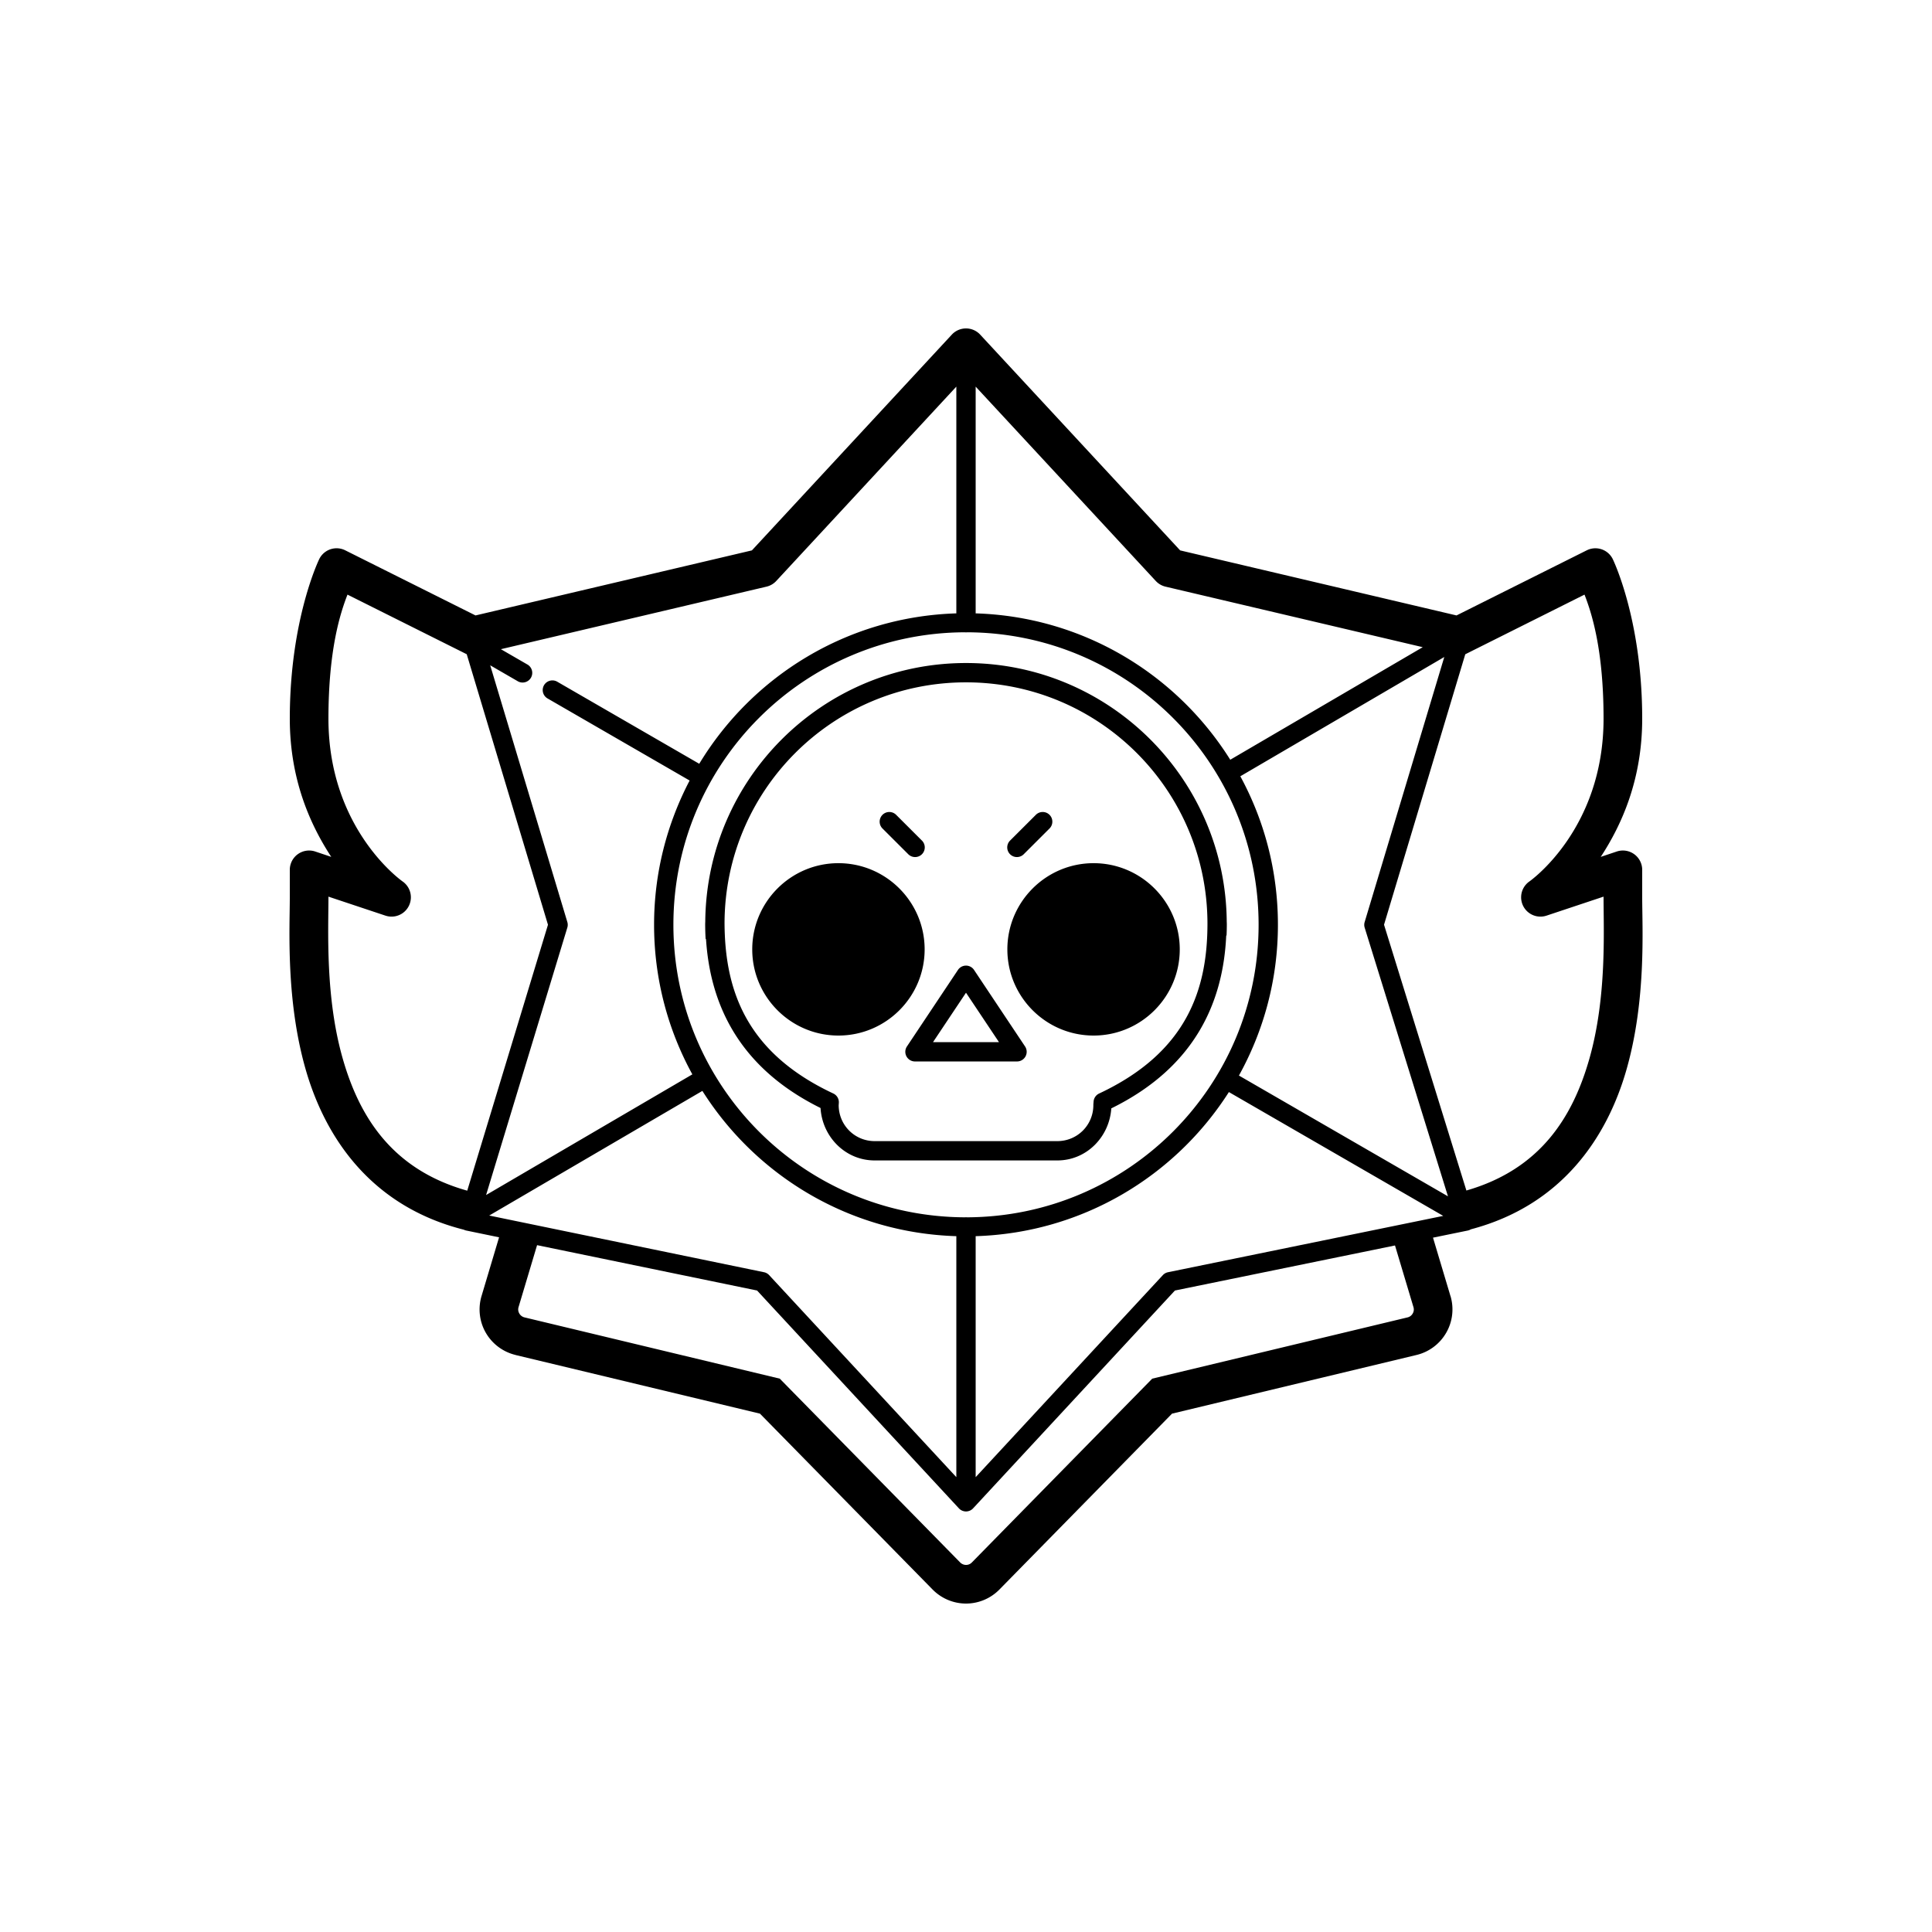 <svg xmlns="http://www.w3.org/2000/svg"  viewBox="0 0 100 100" width="100px" height="100px"><path d="M 50.023 17 A 1 1 0 0 0 49.266 17.32 L 38.918 28.488 L 24.613 31.855 L 17.869 28.484 A 1 1 0 0 0 17.385 28.379 A 1 1 0 0 0 16.527 28.932 C 16.527 28.932 15 32.031 15 37.199 C 15 40.335 16.05 42.678 17.146 44.352 L 16.316 44.074 A 1 1 0 0 0 15 45.021 L 15 46.443 C 15 48.058 14.79 51.74 15.816 55.336 C 16.824 58.868 19.195 62.432 24.004 63.648 C 24.005 63.649 24.005 63.648 24.006 63.648 A 0.5 0.5 0 0 0 24.127 63.691 L 24.264 63.719 L 25.832 64.043 L 24.924 67.084 C 24.734 67.721 24.814 68.412 25.148 68.988 C 25.481 69.562 26.034 69.974 26.678 70.131 L 26.678 70.133 L 39.336 73.17 L 48.271 82.273 L 48.273 82.275 C 48.728 82.736 49.349 83 50.002 83 C 50.653 83 51.277 82.735 51.73 82.273 L 60.664 73.17 L 73.32 70.133 C 73.966 69.978 74.522 69.563 74.854 68.986 C 75.187 68.41 75.268 67.72 75.078 67.084 L 75.076 67.084 L 74.172 64.061 L 75.969 63.693 A 0.5 0.5 0 0 0 76.133 63.629 C 80.86 62.383 83.198 58.845 84.193 55.34 C 85.216 51.741 85 48.056 85 46.443 L 85 45.021 A 1 1 0 0 0 83.684 44.074 L 82.854 44.352 C 83.95 42.678 85 40.335 85 37.199 C 85 32.031 83.473 28.932 83.473 28.932 A 1 1 0 0 0 82.586 28.379 A 1 1 0 0 0 82.131 28.484 L 75.389 31.855 L 61.084 28.488 L 50.734 17.32 A 1 1 0 0 0 50.023 17 z M 49.5 20.012 L 49.5 31.748 C 43.852 31.922 38.941 34.994 36.193 39.533 L 28.846 35.287 A 0.5 0.5 0 0 0 28.559 35.219 A 0.5 0.5 0 0 0 28.346 36.154 L 35.695 40.4 C 34.526 42.635 33.855 45.17 33.855 47.865 C 33.855 50.671 34.575 53.31 35.836 55.609 L 25.16 61.854 L 29.365 48.012 A 0.5 0.5 0 0 0 29.365 47.723 L 25.373 34.436 L 26.781 35.25 A 0.5 0.5 0 1 0 27.281 34.385 L 25.926 33.602 L 39.674 30.365 A 1 1 0 0 0 40.178 30.072 L 49.5 20.012 z M 50.5 20.012 L 59.824 30.072 A 1 1 0 0 0 60.328 30.365 L 73.641 33.498 L 63.678 39.324 C 60.906 34.899 56.061 31.919 50.5 31.748 L 50.5 20.012 z M 17.986 30.777 L 24.158 33.863 L 28.363 47.865 L 24.184 61.629 C 20.309 60.54 18.606 57.827 17.738 54.787 C 16.832 51.611 17 48.207 17 46.443 L 17 46.41 L 19.951 47.393 A 1 1 0 0 0 20.846 45.629 C 20.846 45.629 17 42.964 17 37.199 C 17 33.616 17.615 31.733 17.986 30.777 z M 82.014 30.777 C 82.385 31.733 83 33.616 83 37.199 C 83 42.964 79.154 45.629 79.154 45.629 A 1 1 0 0 0 80.049 47.393 L 83 46.41 L 83 46.443 C 83 48.209 83.17 51.614 82.268 54.793 C 81.409 57.818 79.727 60.52 75.9 61.621 L 71.637 47.863 L 75.842 33.865 L 82.014 30.777 z M 49.939 32.727 A 0.5 0.5 0 0 0 50.062 32.727 C 58.403 32.761 65.145 39.517 65.145 47.865 C 65.145 56.217 58.398 62.979 50.053 63.008 A 0.5 0.5 0 0 0 49.992 63.004 A 0.5 0.5 0 0 0 49.941 63.008 C 41.599 62.976 34.855 56.215 34.855 47.865 C 34.855 39.516 41.598 32.76 49.939 32.727 z M 74.756 34.006 L 70.635 47.723 A 0.5 0.5 0 0 0 70.635 48.014 L 74.947 61.922 L 64.127 55.67 C 65.409 53.355 66.145 50.696 66.145 47.865 C 66.145 45.083 65.44 42.465 64.199 40.18 L 74.756 34.006 z M 50 34.318 C 42.574 34.318 36.543 40.33 36.504 47.746 L 36.5 47.746 C 36.5 47.758 36.502 47.771 36.502 47.783 C 36.502 47.795 36.5 47.806 36.5 47.818 C 36.5 48.082 36.508 48.344 36.523 48.605 L 36.543 48.604 C 36.755 51.913 38.187 55.23 42.471 57.35 C 42.562 58.845 43.756 60.064 45.273 60.064 L 54.727 60.064 C 56.236 60.064 57.42 58.854 57.521 57.369 C 61.91 55.212 63.317 51.801 63.469 48.42 L 63.486 48.42 C 63.496 48.219 63.5 48.019 63.5 47.818 C 63.5 47.806 63.498 47.795 63.498 47.783 C 63.498 47.77 63.5 47.757 63.5 47.744 L 63.496 47.744 C 63.456 40.328 57.425 34.318 50 34.318 z M 50 35.318 C 56.899 35.318 62.481 40.892 62.498 47.787 C 62.5 51.206 61.443 54.466 56.891 56.6 A 0.5 0.5 0 0 0 56.604 57.016 L 56.592 57.162 A 0.5 0.5 0 0 0 56.592 57.199 C 56.592 58.235 55.763 59.064 54.727 59.064 L 45.273 59.064 C 44.24 59.064 43.414 58.238 43.41 57.205 L 43.418 57.09 A 0.5 0.5 0 0 0 43.133 56.6 C 38.579 54.465 37.521 51.204 37.502 47.783 C 37.521 40.89 43.102 35.318 50 35.318 z M 46.033 42.029 A 0.5 0.5 0 0 0 45.684 42.889 L 47.006 44.209 A 0.5 0.5 0 1 0 47.713 43.502 L 46.391 42.182 A 0.5 0.5 0 0 0 46.033 42.029 z M 53.953 42.029 A 0.5 0.5 0 0 0 53.609 42.182 L 52.287 43.502 A 0.5 0.5 0 1 0 52.994 44.209 L 54.316 42.889 A 0.5 0.5 0 0 0 53.953 42.029 z M 43.396 44.678 C 40.936 44.678 38.936 46.679 38.936 49.139 C 38.936 51.599 40.935 53.6 43.396 53.6 C 45.857 53.6 47.859 51.6 47.859 49.139 C 47.859 46.679 45.856 44.678 43.396 44.678 z M 56.604 44.678 C 54.144 44.678 52.141 46.679 52.141 49.139 C 52.141 51.599 54.143 53.6 56.604 53.6 C 59.065 53.6 61.064 51.6 61.064 49.139 C 61.064 46.679 59.064 44.678 56.604 44.678 z M 49.992 49.98 A 0.5 0.5 0 0 0 49.584 50.203 L 46.943 54.164 A 0.5 0.5 0 0 0 47.359 54.941 L 52.641 54.941 A 0.5 0.5 0 0 0 53.057 54.164 L 50.416 50.203 A 0.5 0.5 0 0 0 49.992 49.98 z M 50 51.383 L 51.707 53.941 L 48.293 53.941 L 50 51.383 z M 36.355 56.465 C 39.133 60.859 43.963 63.814 49.5 63.984 L 49.5 76.457 L 39.811 66 A 0.5 0.5 0 0 0 39.545 65.85 L 25.322 62.916 L 36.355 56.465 z M 63.607 56.525 L 74.701 62.934 L 60.457 65.85 A 0.5 0.5 0 0 0 60.189 66 L 50.5 76.457 L 50.5 63.984 C 56.012 63.815 60.824 60.887 63.607 56.525 z M 27.799 64.449 L 39.186 66.797 L 49.633 78.072 A 0.5 0.5 0 0 0 50.367 78.072 L 60.814 66.797 L 72.205 64.465 L 73.16 67.656 C 73.194 67.77 73.181 67.885 73.123 67.984 L 73.121 67.986 L 73.121 67.988 C 73.062 68.091 72.969 68.16 72.855 68.188 L 59.639 71.359 L 50.303 80.873 C 50.22 80.957 50.117 81 50.002 81 C 49.891 81 49.781 80.955 49.699 80.873 L 49.697 80.871 L 40.361 71.359 L 27.148 68.188 L 27.146 68.188 C 27.034 68.16 26.937 68.086 26.879 67.986 L 26.879 67.984 C 26.821 67.885 26.806 67.77 26.84 67.656 L 27.799 64.449 z"/></svg>